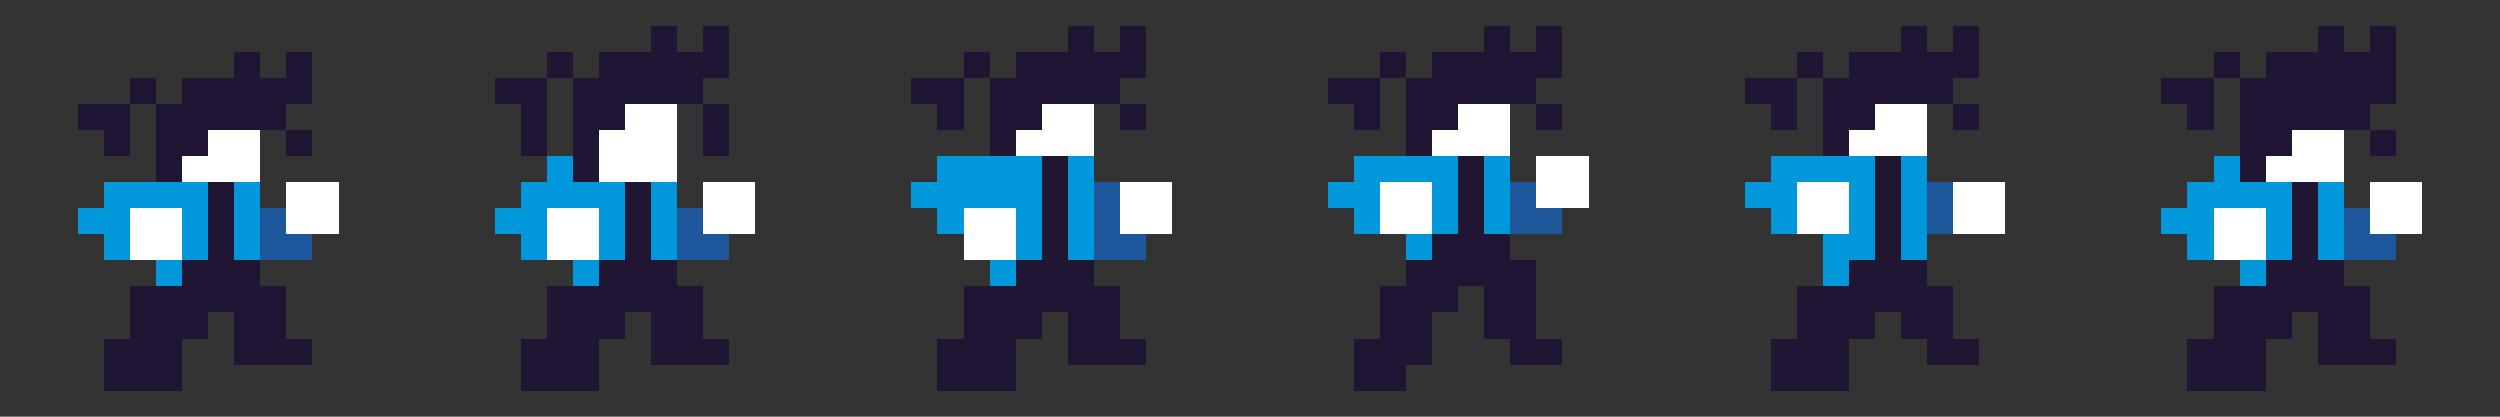 <?xml version="1.0" encoding="UTF-8" ?>
<svg version="1.1" width="96" height="16" xmlns="http://www.w3.org/2000/svg" shape-rendering="crispEdges">
<rect width="100%" height="100%" fill="#333333" stroke="none"/>
<rect x="25" y="1" width="1" height="3" fill="#201533" />
<rect x="27" y="1" width="1" height="2" fill="#201533" />
<rect x="41" y="1" width="1" height="3" fill="#201533" />
<rect x="43" y="1" width="1" height="2" fill="#201533" />
<rect x="57" y="1" width="1" height="3" fill="#201533" />
<rect x="59" y="1" width="1" height="2" fill="#201533" />
<rect x="73" y="1" width="1" height="3" fill="#201533" />
<rect x="75" y="1" width="1" height="2" fill="#201533" />
<rect x="89" y="1" width="1" height="4" fill="#201533" />
<rect x="91" y="1" width="1" height="3" fill="#201533" />
<rect x="9" y="2" width="1" height="3" fill="#201533" />
<rect x="11" y="2" width="1" height="2" fill="#201533" />
<rect x="21" y="2" width="1" height="1" fill="#201533" />
<rect x="23" y="2" width="2" height="2" fill="#201533" />
<rect x="26" y="2" width="1" height="2" fill="#201533" />
<rect x="37" y="2" width="1" height="1" fill="#201533" />
<rect x="39" y="2" width="2" height="2" fill="#201533" />
<rect x="42" y="2" width="1" height="2" fill="#201533" />
<rect x="53" y="2" width="1" height="1" fill="#201533" />
<rect x="55" y="2" width="2" height="2" fill="#201533" />
<rect x="58" y="2" width="1" height="2" fill="#201533" />
<rect x="69" y="2" width="1" height="1" fill="#201533" />
<rect x="71" y="2" width="2" height="2" fill="#201533" />
<rect x="74" y="2" width="1" height="2" fill="#201533" />
<rect x="85" y="2" width="1" height="1" fill="#201533" />
<rect x="87" y="2" width="2" height="3" fill="#201533" />
<rect x="90" y="2" width="1" height="3" fill="#201533" />
<rect x="5" y="3" width="1" height="1" fill="#201533" />
<rect x="7" y="3" width="2" height="2" fill="#201533" />
<rect x="10" y="3" width="1" height="2" fill="#201533" />
<rect x="19" y="3" width="2" height="1" fill="#201533" />
<rect x="22" y="3" width="1" height="4" fill="#201533" />
<rect x="35" y="3" width="2" height="1" fill="#201533" />
<rect x="38" y="3" width="1" height="3" fill="#201533" />
<rect x="51" y="3" width="2" height="1" fill="#201533" />
<rect x="54" y="3" width="1" height="3" fill="#201533" />
<rect x="67" y="3" width="2" height="1" fill="#201533" />
<rect x="70" y="3" width="1" height="3" fill="#201533" />
<rect x="83" y="3" width="2" height="1" fill="#201533" />
<rect x="86" y="3" width="1" height="4" fill="#201533" />
<rect x="3" y="4" width="2" height="1" fill="#201533" />
<rect x="6" y="4" width="1" height="3" fill="#201533" />
<rect x="20" y="4" width="1" height="2" fill="#201533" />
<rect x="23" y="4" width="1" height="1" fill="#201533" />
<rect x="24" y="4" width="2" height="3" fill="#FFFFFF" />
<rect x="27" y="4" width="1" height="2" fill="#201533" />
<rect x="36" y="4" width="1" height="1" fill="#201533" />
<rect x="39" y="4" width="1" height="1" fill="#201533" />
<rect x="40" y="4" width="2" height="2" fill="#FFFFFF" />
<rect x="43" y="4" width="1" height="1" fill="#201533" />
<rect x="52" y="4" width="1" height="1" fill="#201533" />
<rect x="55" y="4" width="1" height="1" fill="#201533" />
<rect x="56" y="4" width="2" height="2" fill="#FFFFFF" />
<rect x="59" y="4" width="1" height="1" fill="#201533" />
<rect x="68" y="4" width="1" height="1" fill="#201533" />
<rect x="71" y="4" width="1" height="1" fill="#201533" />
<rect x="72" y="4" width="2" height="2" fill="#FFFFFF" />
<rect x="75" y="4" width="1" height="1" fill="#201533" />
<rect x="84" y="4" width="1" height="1" fill="#201533" />
<rect x="4" y="5" width="1" height="1" fill="#201533" />
<rect x="7" y="5" width="1" height="1" fill="#201533" />
<rect x="8" y="5" width="2" height="2" fill="#FFFFFF" />
<rect x="11" y="5" width="1" height="1" fill="#201533" />
<rect x="23" y="5" width="1" height="2" fill="#FFFFFF" />
<rect x="39" y="5" width="1" height="1" fill="#FFFFFF" />
<rect x="55" y="5" width="1" height="1" fill="#FFFFFF" />
<rect x="71" y="5" width="1" height="1" fill="#FFFFFF" />
<rect x="87" y="5" width="1" height="1" fill="#201533" />
<rect x="88" y="5" width="2" height="2" fill="#FFFFFF" />
<rect x="91" y="5" width="1" height="1" fill="#201533" />
<rect x="7" y="6" width="1" height="1" fill="#FFFFFF" />
<rect x="21" y="6" width="1" height="2" fill="#0098DB" />
<rect x="36" y="6" width="4" height="2" fill="#0098DB" />
<rect x="40" y="6" width="1" height="6" fill="#201533" />
<rect x="41" y="6" width="1" height="4" fill="#0098DB" />
<rect x="52" y="6" width="4" height="1" fill="#0098DB" />
<rect x="56" y="6" width="1" height="5" fill="#201533" />
<rect x="57" y="6" width="1" height="3" fill="#0098DB" />
<rect x="59" y="6" width="2" height="2" fill="#FFFFFF" />
<rect x="68" y="6" width="4" height="1" fill="#0098DB" />
<rect x="72" y="6" width="1" height="6" fill="#201533" />
<rect x="73" y="6" width="1" height="4" fill="#0098DB" />
<rect x="85" y="6" width="1" height="2" fill="#0098DB" />
<rect x="87" y="6" width="1" height="1" fill="#FFFFFF" />
<rect x="4" y="7" width="4" height="1" fill="#0098DB" />
<rect x="8" y="7" width="1" height="5" fill="#201533" />
<rect x="9" y="7" width="1" height="3" fill="#0098DB" />
<rect x="11" y="7" width="2" height="2" fill="#FFFFFF" />
<rect x="20" y="7" width="1" height="3" fill="#0098DB" />
<rect x="22" y="7" width="2" height="1" fill="#0098DB" />
<rect x="24" y="7" width="1" height="5" fill="#201533" />
<rect x="25" y="7" width="1" height="3" fill="#0098DB" />
<rect x="27" y="7" width="2" height="2" fill="#FFFFFF" />
<rect x="35" y="7" width="1" height="1" fill="#0098DB" />
<rect x="42" y="7" width="1" height="3" fill="#1E579C" />
<rect x="43" y="7" width="2" height="2" fill="#FFFFFF" />
<rect x="51" y="7" width="2" height="1" fill="#0098DB" />
<rect x="53" y="7" width="2" height="2" fill="#FFFFFF" />
<rect x="55" y="7" width="1" height="2" fill="#0098DB" />
<rect x="58" y="7" width="1" height="2" fill="#1E579C" />
<rect x="67" y="7" width="2" height="1" fill="#0098DB" />
<rect x="69" y="7" width="2" height="2" fill="#FFFFFF" />
<rect x="71" y="7" width="1" height="3" fill="#0098DB" />
<rect x="74" y="7" width="1" height="2" fill="#1E579C" />
<rect x="75" y="7" width="2" height="2" fill="#FFFFFF" />
<rect x="84" y="7" width="1" height="3" fill="#0098DB" />
<rect x="86" y="7" width="2" height="1" fill="#0098DB" />
<rect x="88" y="7" width="1" height="5" fill="#201533" />
<rect x="89" y="7" width="1" height="3" fill="#0098DB" />
<rect x="91" y="7" width="2" height="2" fill="#FFFFFF" />
<rect x="3" y="8" width="2" height="1" fill="#0098DB" />
<rect x="5" y="8" width="2" height="2" fill="#FFFFFF" />
<rect x="7" y="8" width="1" height="2" fill="#0098DB" />
<rect x="10" y="8" width="1" height="2" fill="#1E579C" />
<rect x="19" y="8" width="1" height="1" fill="#0098DB" />
<rect x="21" y="8" width="2" height="2" fill="#FFFFFF" />
<rect x="23" y="8" width="1" height="2" fill="#0098DB" />
<rect x="26" y="8" width="1" height="2" fill="#1E579C" />
<rect x="36" y="8" width="1" height="1" fill="#0098DB" />
<rect x="37" y="8" width="2" height="2" fill="#FFFFFF" />
<rect x="39" y="8" width="1" height="2" fill="#0098DB" />
<rect x="52" y="8" width="1" height="1" fill="#0098DB" />
<rect x="59" y="8" width="1" height="1" fill="#1E579C" />
<rect x="68" y="8" width="1" height="1" fill="#0098DB" />
<rect x="83" y="8" width="1" height="1" fill="#0098DB" />
<rect x="85" y="8" width="2" height="2" fill="#FFFFFF" />
<rect x="87" y="8" width="1" height="2" fill="#0098DB" />
<rect x="90" y="8" width="1" height="2" fill="#1E579C" />
<rect x="4" y="9" width="1" height="1" fill="#0098DB" />
<rect x="11" y="9" width="1" height="1" fill="#1E579C" />
<rect x="27" y="9" width="1" height="1" fill="#1E579C" />
<rect x="43" y="9" width="1" height="1" fill="#1E579C" />
<rect x="54" y="9" width="1" height="1" fill="#0098DB" />
<rect x="55" y="9" width="1" height="3" fill="#201533" />
<rect x="57" y="9" width="1" height="4" fill="#201533" />
<rect x="70" y="9" width="1" height="2" fill="#0098DB" />
<rect x="91" y="9" width="1" height="1" fill="#1E579C" />
<rect x="6" y="10" width="1" height="1" fill="#0098DB" />
<rect x="7" y="10" width="1" height="3" fill="#201533" />
<rect x="9" y="10" width="1" height="4" fill="#201533" />
<rect x="22" y="10" width="1" height="1" fill="#0098DB" />
<rect x="23" y="10" width="1" height="3" fill="#201533" />
<rect x="25" y="10" width="1" height="4" fill="#201533" />
<rect x="38" y="10" width="1" height="1" fill="#0098DB" />
<rect x="39" y="10" width="1" height="3" fill="#201533" />
<rect x="41" y="10" width="1" height="4" fill="#201533" />
<rect x="54" y="10" width="1" height="4" fill="#201533" />
<rect x="58" y="10" width="1" height="4" fill="#201533" />
<rect x="71" y="10" width="1" height="3" fill="#201533" />
<rect x="73" y="10" width="1" height="3" fill="#201533" />
<rect x="86" y="10" width="1" height="1" fill="#0098DB" />
<rect x="87" y="10" width="1" height="3" fill="#201533" />
<rect x="89" y="10" width="1" height="4" fill="#201533" />
<rect x="5" y="11" width="2" height="4" fill="#201533" />
<rect x="10" y="11" width="1" height="3" fill="#201533" />
<rect x="21" y="11" width="2" height="4" fill="#201533" />
<rect x="26" y="11" width="1" height="3" fill="#201533" />
<rect x="37" y="11" width="2" height="4" fill="#201533" />
<rect x="42" y="11" width="1" height="3" fill="#201533" />
<rect x="53" y="11" width="1" height="4" fill="#201533" />
<rect x="69" y="11" width="2" height="4" fill="#201533" />
<rect x="74" y="11" width="1" height="3" fill="#201533" />
<rect x="85" y="11" width="2" height="4" fill="#201533" />
<rect x="90" y="11" width="1" height="3" fill="#201533" />
<rect x="4" y="13" width="1" height="2" fill="#201533" />
<rect x="11" y="13" width="1" height="1" fill="#201533" />
<rect x="20" y="13" width="1" height="2" fill="#201533" />
<rect x="27" y="13" width="1" height="1" fill="#201533" />
<rect x="36" y="13" width="1" height="2" fill="#201533" />
<rect x="43" y="13" width="1" height="1" fill="#201533" />
<rect x="52" y="13" width="1" height="2" fill="#201533" />
<rect x="59" y="13" width="1" height="1" fill="#201533" />
<rect x="68" y="13" width="1" height="2" fill="#201533" />
<rect x="75" y="13" width="1" height="1" fill="#201533" />
<rect x="84" y="13" width="1" height="2" fill="#201533" />
<rect x="91" y="13" width="1" height="1" fill="#201533" />
</svg>